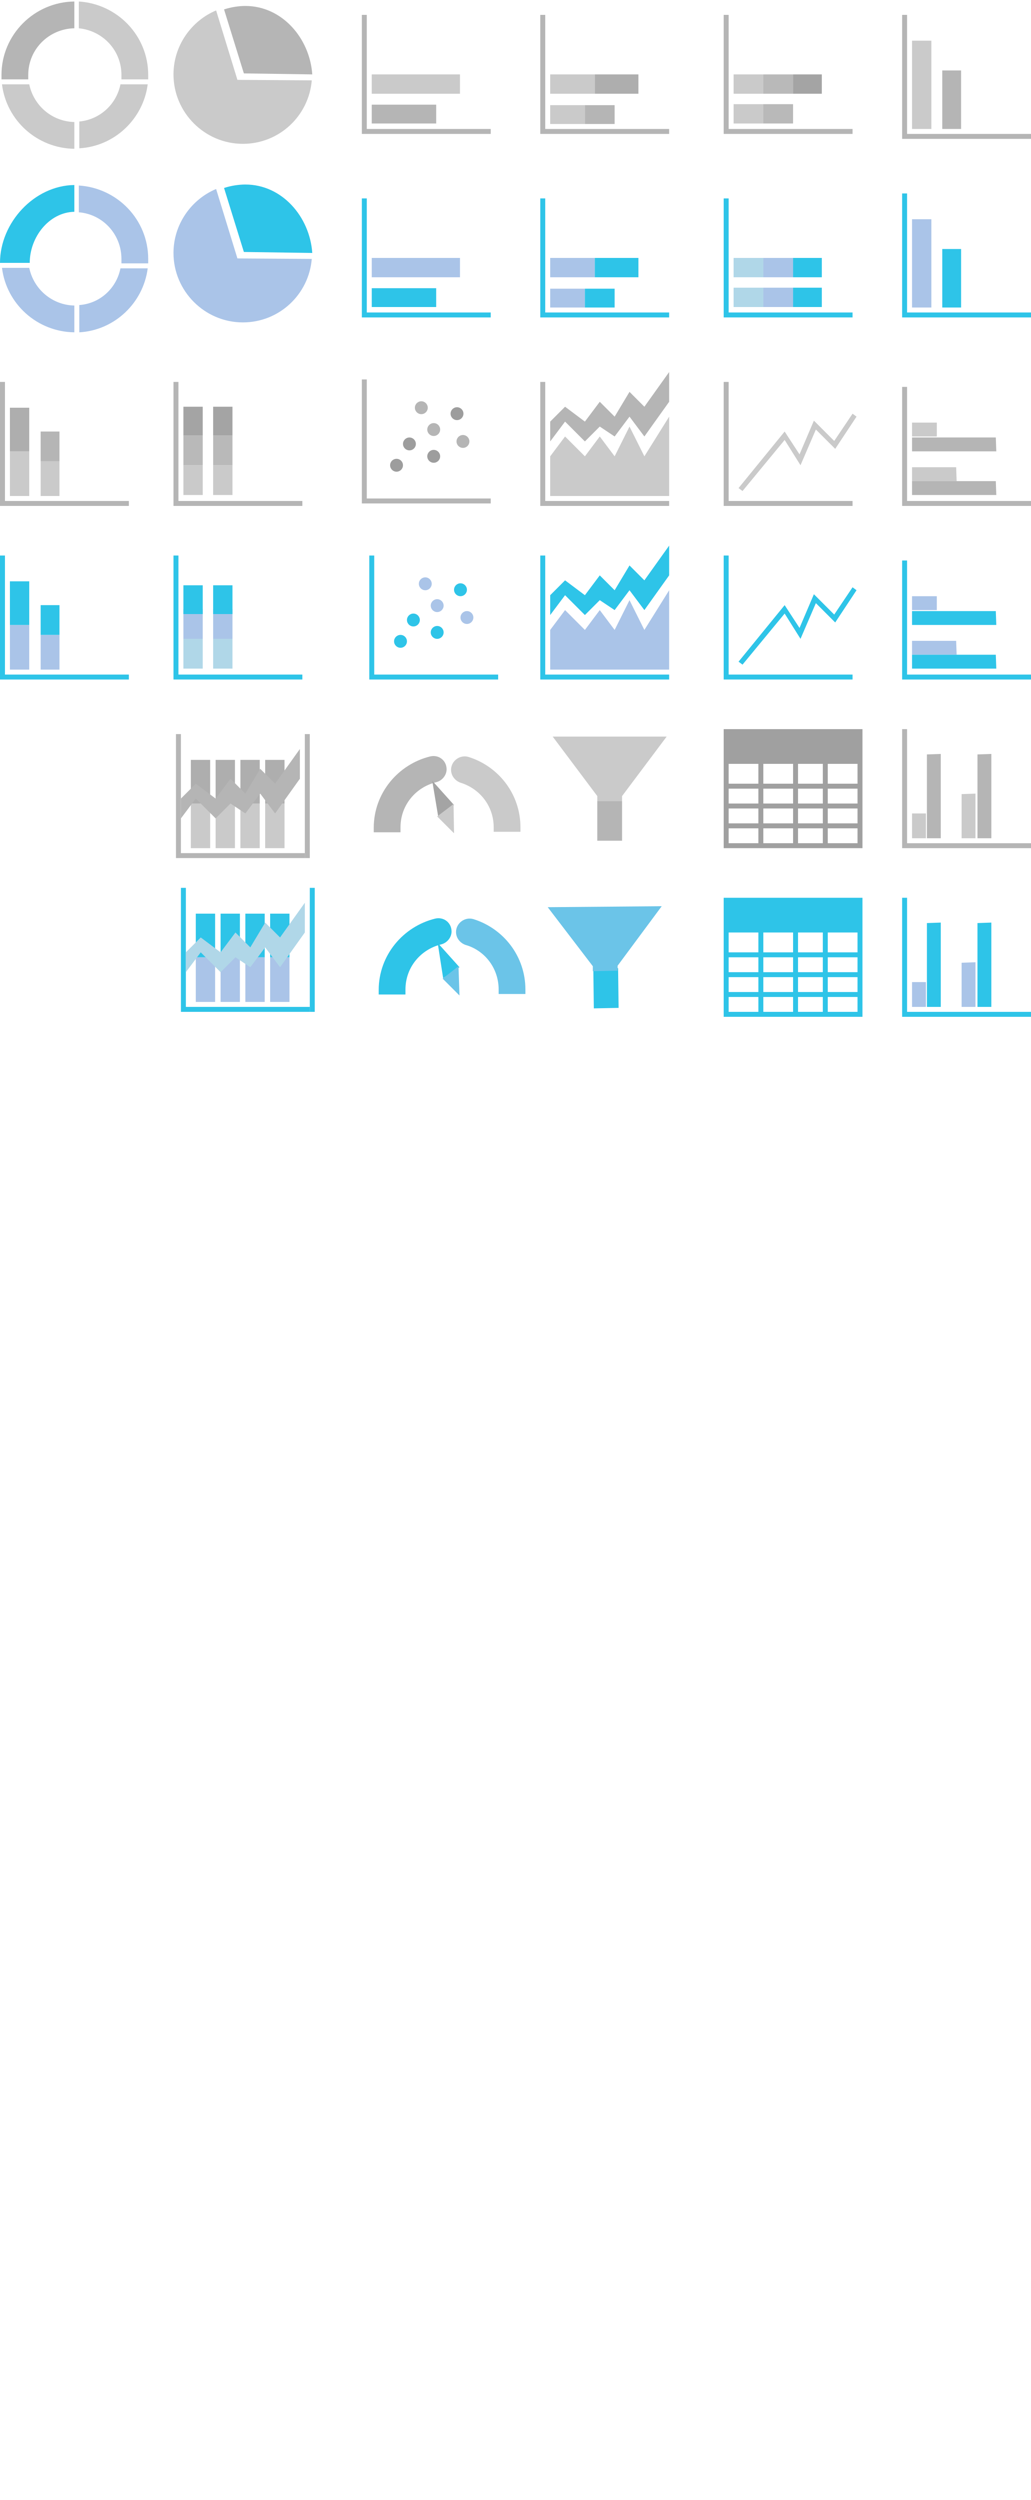 <svg id="Layer_1" xmlns="http://www.w3.org/2000/svg"
 width="208" height="504"
	 viewBox="0 0 208 504">
<style type="text/css">
	.st0{fill:#B5B5B5;}
	.st1{fill:#CACACA;}
	.st2{fill:#AEAEAE;}
	.st3{fill:#2EC4E8;}
	.st4{fill:#AAC4E8;}
	.st5{fill:#B0D7E8;}
	.st6{fill:#B9B9B9;}
	.st7{fill:#A4A4A4;}
	.st8{fill:#6BC4E8;}
	.st9{fill:#A0A0A0;}
	.st10{fill:#9D9D9D;}
</style>
<path class="st0" d="M208,28h-26V3h1v24h25V28z"/>
<path class="st1" d="M184,8.2h3.9V26H184V8.2z"/>
<path class="st0" d="M190.1,14.2h3.8V26h-3.8V14.2z M26,102H0V77h1v24h25V102z M99,27H73V3h1v23h25V27z"/>
<path class="st1" d="M75,15h17.8v3.9H75V15z"/>
<path class="st0" d="M75,21.1h13v3.8H75V21.1z M135,27h-26V3h1v23h25V27z"/>
<path class="st1" d="M111,15h9v3.9h-9V15z"/>
<path class="st2" d="M120,15h8.8v3.9H120V15z"/>
<path class="st1" d="M111,21.2h7V25h-7V21.2z"/>
<path class="st0" d="M118,21.2h6V25h-6V21.2z"/>
<path class="st3" d="M135,64h-26V40h1v23h25V64z"/>
<path class="st4" d="M111,52h9v3.9h-9V52z"/>
<path class="st3" d="M120,52h8.8v3.9H120V52z"/>
<path class="st4" d="M111,58.2h7V62h-7V58.2z"/>
<path class="st3" d="M118,58.2h6V62h-6V58.2z"/>
<path class="st1" d="M2,91h3.9v9H2V91z"/>
<path class="st2" d="M2,82.2h3.9V91H2V82.2z"/>
<path class="st1" d="M8.2,93H12v7H8.2V93z"/>
<path class="st0" d="M8.2,87H12v6H8.2V87z M61,102H35V77h1v24h25V102z"/>
<path class="st3" d="M99,64H73V40h1v23h25V64z"/>
<path class="st4" d="M75,52h17.8v3.9H75V52z"/>
<path class="st3" d="M75,58.1h13v3.8H75V58.1z M172,64h-26V40h1v23h25V64z"/>
<path class="st5" d="M148,52h6v3.9h-6V52z"/>
<path class="st4" d="M154,52h6v3.9h-6V52z"/>
<path class="st3" d="M160,52h5.8v3.9H160V52z"/>
<path class="st5" d="M148,58h6v3.9h-6V58z"/>
<path class="st4" d="M154,58h6v3.9h-6V58z"/>
<path class="st3" d="M160,58h5.8v3.9H160V58z"/>
<path class="st1" d="M111,100v-8l3-4l4,4l3-4l3,4l3-6l3,6l5-8v16H111z"/>
<path class="st0" d="M111,89l3-4l4,4l3-3l3,2l3-4l3,4l5-7v-6l-5,7l-3-3l-3,5l-3-3l-3,4l-4-3l-3,3V89z"/>
<path class="st3" d="M135,137h-26v-25h1v24h25V137z"/>
<path class="st4" d="M111,135v-8l3-4l4,4l3-4l3,4l3-6l3,6l5-8v16H111z"/>
<path class="st3" d="M111,124l3-4l4,4l3-3l3,2l3-4l3,4l5-7v-6l-5,7l-3-3l-3,5l-3-3l-3,4l-4-3l-3,3V124z M172,137h-26v-25h1v24h25
	V137z"/>
<path class="st3" d="M158.3,122l3,4.6l2.9-6.8l4.1,4.1l3.7-5.5l0.8,0.6l-4.3,6.5l-3.9-3.9l-3.1,7.2l-3.2-5.1l-8.5,10.3l-0.8-0.6
	L158.3,122"/>
<path class="st0" d="M172,102h-26V77h1v24h25V102z"/>
<path class="st1" d="M158.3,87l3,4.6l2.9-6.8l4.1,4.1l3.7-5.5l0.8,0.6l-4.3,6.5l-3.9-3.9l-3.1,7.2l-3.2-5.1L149.8,99l-0.8-0.6
	L158.3,87"/>
<path class="st0" d="M63,15C62.5,7.7,56.9,1.2,49.5,1.2c-1.2,0-2.8,0.2-4.3,0.7l4,12.9L63,15z"/>
<path class="st1" d="M43.6,2.1C38.6,4.2,35,9.2,35,15c0,7.7,6.3,14,14,14c7.3,0,13.3-5.6,13.9-12.8l-15-0.1L43.6,2.1z"/>
<path class="st3" d="M63,51c-0.5-7.3-6.1-13.8-13.5-13.8c-1.2,0-2.8,0.2-4.3,0.7l4,12.9L63,51z"/>
<path class="st4" d="M43.6,38.1c-5,2.1-8.6,7.1-8.6,12.9c0,7.7,6.3,14,14,14c7.3,0,13.3-5.6,13.9-12.8l-15-0.1
	C47.9,52.1,43.6,38.1,43.6,38.1z"/>
<g>
	<path class="st0" d="M5.7,15.1c0-5.2,4.2-9.3,9.3-9.4V0.3C6.9,0.4,0.3,7,0.3,15.1V16h5.4L5.7,15.1"/>
	<path class="st1" d="M16,24.5v5.4C23.1,29.5,28.9,24,29.8,17h-5.5C23.5,21,20.2,24.1,16,24.5 M5.9,17H0.4C1.3,24.3,7.5,29.9,15,30
		v-5.4C10.5,24.5,6.8,21.3,5.9,17 M24.5,15.1V16h5.4v-0.9c0-7.9-6.2-14.3-14-14.8v5.4C20.8,6.2,24.5,10.2,24.5,15.1"/>
</g>
<path class="st3" d="M0,53c0-8.1,6.9-15.6,15-15.7v5.4C9.9,42.8,6,47.8,6,53H0z"/>
<path class="st4" d="M16,61.5V67c7.1-0.4,12.9-5.9,13.8-12.9h-5.5C23.5,58.1,20.2,61.2,16,61.5 M5.9,54H0.4C1.3,61.3,7.5,66.9,15,67
	v-5.4C10.5,61.5,6.8,58.3,5.9,54 M24.5,52.2v0.9h5.4v-0.9c0-7.9-6.2-14.3-14-14.8v5.4C20.8,43.2,24.5,47.3,24.5,52.2"/>
<path class="st1" d="M37,93.8h3.9v6H37V93.8z"/>
<path class="st6" d="M37,87.8h3.9v6H37V87.8z"/>
<path class="st7" d="M37,82h3.9v5.8H37V82z"/>
<path class="st1" d="M43,93.8h3.9v6H43V93.8z"/>
<path class="st6" d="M43,87.8h3.9v6H43V87.8z"/>
<path class="st7" d="M43,82h3.9v5.8H43V82z"/>
<path class="st3" d="M208,64h-26V39h1v24h25V64z"/>
<path class="st4" d="M184,44.2h3.9V62H184V44.2z"/>
<path class="st3" d="M190.1,50.2h3.8V62h-3.8V50.2z M26,137H0v-25h1v24h25V137z"/>
<path class="st4" d="M2,126h3.9v9H2V126z"/>
<path class="st3" d="M2,117.2h3.9v8.8H2V117.2z"/>
<path class="st4" d="M8.2,128H12v7H8.2V128z"/>
<path class="st3" d="M8.2,122H12v6H8.2V122z M61,137H35v-25h1v24h25V137z"/>
<path class="st5" d="M37,128.8h3.9v6H37V128.8z"/>
<path class="st4" d="M37,122.8h3.9v6H37V122.8z"/>
<path class="st3" d="M37,118h3.9v5.8H37V118z"/>
<path class="st5" d="M43,128.8h3.9v6H43V128.8z"/>
<path class="st4" d="M43,122.8h3.9v6H43V122.8z"/>
<path class="st3" d="M43,118h3.9v5.8H43V118z"/>
<path class="st0" d="M120.5,161.5h5v8h-5V161.5z"/>
<path class="st1" d="M134.5,148.5h-23l9,12v1h5v-1L134.5,148.5z"/>
<path class="st3" d="M119.7,195.3l5-0.1l0.1,8l-5,0.1L119.7,195.3z"/>
<path class="st8" d="M133.5,182.7l-23,0.2l9.1,11.9l0,1l5-0.1l0-1L133.5,182.7z"/>
<path class="st0" d="M172,27h-26V3h1v23h25V27z"/>
<path class="st1" d="M148,15h6v3.9h-6V15z"/>
<path class="st6" d="M154,15h6v3.9h-6V15z"/>
<path class="st7" d="M160,15h5.8v3.9H160V15z"/>
<path class="st1" d="M148,21h6v3.9h-6V21z"/>
<path class="st6" d="M154,21h6v3.9h-6V21z"/>
<path class="st9" d="M146,147v24h28v-24H146z M153,170h-6v-3h6V170z M153,166h-6v-3h6V166z M153,162h-6v-3h6V162z M153,158h-6v-4h6
	V158z M160,170h-6v-3h6V170z M160,166h-6v-3h6V166z M160,162h-6v-3h6V162z M160,158h-6v-4h6V158z M166,170h-5v-3h5V170z M166,166h-5
	v-3h5V166z M166,162h-5v-3h5V162z M166,158h-5v-4h5V158z M173,170h-6v-3h6V170z M173,166h-6v-3h6V166z M173,162h-6v-3h6V162z
	 M173,158h-6v-4h6V158z"/>
<path class="st3" d="M146,181v24h28v-24H146z M153,204h-6v-3h6V204z M153,200h-6v-3h6V200z M153,196h-6v-3h6V196z M153,192h-6v-4h6
	V192z M160,204h-6v-3h6V204z M160,200h-6v-3h6V200z M160,196h-6v-3h6V196z M160,192h-6v-4h6V192z M166,204h-5v-3h5V204z M166,200h-5
	v-3h5V200z M166,196h-5v-3h5V196z M166,192h-5v-4h5V192z M173,204h-6v-3h6V204z M173,200h-6v-3h6V200z M173,196h-6v-3h6V196z
	 M173,192h-6v-4h6V192z M208,137h-26v-24h1v23h25V137z"/>
<path class="st4" d="M189,123h-5v-2.8h5V123z"/>
<path class="st3" d="M201,126h-17v-2.8h16.9L201,126z"/>
<path class="st4" d="M193,132h-9v-2.8h8.9L193,132z"/>
<path class="st3" d="M201,134.8h-17V132h16.9L201,134.8z"/>
<path class="st0" d="M208,102h-26V78h1v23h25V102z"/>
<path class="st1" d="M189,88h-5v-2.8h5V88z"/>
<path class="st0" d="M201,91h-17v-2.8h16.9L201,91z"/>
<path class="st1" d="M193,97h-9v-2.8h8.9L193,97z"/>
<path class="st0" d="M201,99.8h-17V97h16.9L201,99.8z M208,171h-26v-24h1v23h25V171z"/>
<path class="st1" d="M186.8,164v5H184v-5H186.8z"/>
<path class="st0" d="M189.8,152v17H187v-16.9L189.8,152z"/>
<path class="st1" d="M196.8,160v9H194v-8.9L196.8,160z"/>
<path class="st0" d="M200,152v17h-2.8v-16.9L200,152z"/>
<path class="st3" d="M208,205h-26v-24h1v23h25V205z"/>
<path class="st4" d="M186.8,198v5H184v-5H186.8z"/>
<path class="st3" d="M189.8,186v17H187v-16.9L189.8,186z"/>
<path class="st4" d="M196.8,194v9H194v-8.9L196.8,194z"/>
<path class="st3" d="M200,186v17h-2.8v-16.9L200,186z"/>
<path class="st0" d="M110,77v24h25v1h-26V77"/>
<path class="st3" d="M100.5,137h-26v-25h1v24h25V137z"/>
<path class="st0" d="M74,76.5v24h25v1H73v-25"/>
<circle class="st10" cx="80" cy="93.8" r="1.3"/>
<circle class="st10" cx="82.6" cy="89.5" r="1.3"/>
<circle class="st10" cx="87.5" cy="92" r="1.3"/>
<circle class="st0" cx="87.5" cy="86.6" r="1.3"/>
<circle class="st0" cx="85" cy="82.2" r="1.3"/>
<circle class="st0" cx="93.4" cy="89" r="1.3"/>
<circle class="st10" cx="92.2" cy="83.4" r="1.3"/>
<circle class="st3" cx="80.8" cy="129.3" r="1.3"/>
<circle class="st3" cx="83.4" cy="125" r="1.3"/>
<circle class="st3" cx="88.2" cy="127.5" r="1.3"/>
<circle class="st4" cx="88.2" cy="122.1" r="1.3"/>
<circle class="st4" cx="85.8" cy="117.7" r="1.3"/>
<circle class="st4" cx="94.2" cy="124.5" r="1.3"/>
<circle class="st3" cx="92.9" cy="118.9" r="1.3"/>
<g>
	<path class="st0" d="M80.8,166.8c0-4.5,3.1-8.1,7.2-9.1c1.2-0.3,2.1-1.4,2.1-2.6v0c0-1.8-1.6-3-3.3-2.6
		c-6.5,1.6-11.4,7.4-11.4,14.4v0.9h5.4V166.8"/>
	<path class="st1" d="M104.8,168.7h-5.5 M80.9,168.7 M80.9,168.7h-5.5 M99.6,166.8v0.9h5.4v-0.9c0-6.7-4.4-12.3-10.5-14.2
		c-1.7-0.5-3.5,0.8-3.5,2.6l0,0c0,1.2,0.8,2.2,1.9,2.6C96.8,159,99.6,162.5,99.6,166.8"/>
</g>
<polygon class="st7" points="88.4,164.6 91.6,162.3 87.2,157.4 "/>
<polygon class="st1" points="91.5,162.1 91.6,168 88.2,164.6 "/>
<g>
	<path class="st3" d="M81.8,199.5c0-4.5,3.1-8.1,7.2-9.1c1.2-0.3,2.1-1.4,2.1-2.6v0c0-1.8-1.6-3-3.3-2.6
		c-6.5,1.6-11.4,7.4-11.4,14.4v0.9h5.4V199.5"/>
	<path class="st8" d="M105.9,201.4h-5.5 M82,201.4 M82,201.4h-5.5 M100.6,199.5v0.9h5.4v-0.9c0-6.7-4.4-12.3-10.5-14.2
		c-1.7-0.5-3.5,0.8-3.5,2.6v0c0,1.2,0.8,2.2,1.9,2.6C97.8,191.6,100.6,195.2,100.6,199.5"/>
</g>
<polygon class="st3" points="89.4,197.2 92.7,195 88.3,190.1 "/>
<polygon class="st8" points="92.5,194.8 92.7,200.7 89.3,197.3 "/>
<path class="st0" d="M61.5,173h-26v-25h1v24h25V173z"/>
<path class="st1" d="M38.5,162h3.9v9h-3.9V162z"/>
<path class="st2" d="M38.5,153.2h3.9v8.8h-3.9V153.2z"/>
<path class="st1" d="M43.5,162h3.9v9h-3.9V162z"/>
<path class="st2" d="M43.5,153.2h3.9v8.8h-3.9V153.2z"/>
<path class="st1" d="M48.5,162h3.9v9h-3.9V162z"/>
<path class="st2" d="M48.5,153.2h3.9v8.8h-3.9V153.2z"/>
<path class="st1" d="M53.5,162h3.9v9h-3.9V162z"/>
<path class="st2" d="M53.5,153.2h3.9v8.8h-3.9V153.2z"/>
<path class="st0" d="M36.5,165l3-4l4,4l3-3l3,2l3-4l3,4l5-7v-6l-5,7l-3-3l-3,5l-3-3l-3,4l-4-3l-3,3V165z"/>
<rect x="61.5" y="148" class="st0" width="1" height="25"/>
<path class="st3" d="M62.5,204h-26v-25h1v24h25V204z"/>
<path class="st4" d="M39.5,193h3.9v9h-3.9V193z"/>
<path class="st3" d="M39.5,184.2h3.9v8.8h-3.9V184.2z"/>
<path class="st4" d="M44.5,193h3.9v9h-3.9V193z"/>
<path class="st3" d="M44.5,184.2h3.9v8.8h-3.9V184.2z"/>
<path class="st4" d="M49.5,193h3.9v9h-3.9V193z"/>
<path class="st3" d="M49.5,184.2h3.9v8.8h-3.9V184.2z"/>
<path class="st4" d="M54.5,193h3.9v9h-3.9V193z"/>
<path class="st3" d="M54.5,184.2h3.9v8.8h-3.9V184.2z"/>
<path class="st5" d="M37.5,196l3-4l4,4l3-3l3,2l3-4l3,4l5-7v-6l-5,7l-3-3l-3,5l-3-3l-3,4l-4-3l-3,3V196z"/>
<rect x="62.5" y="179" class="st3" width="1" height="25"/>
</svg>
